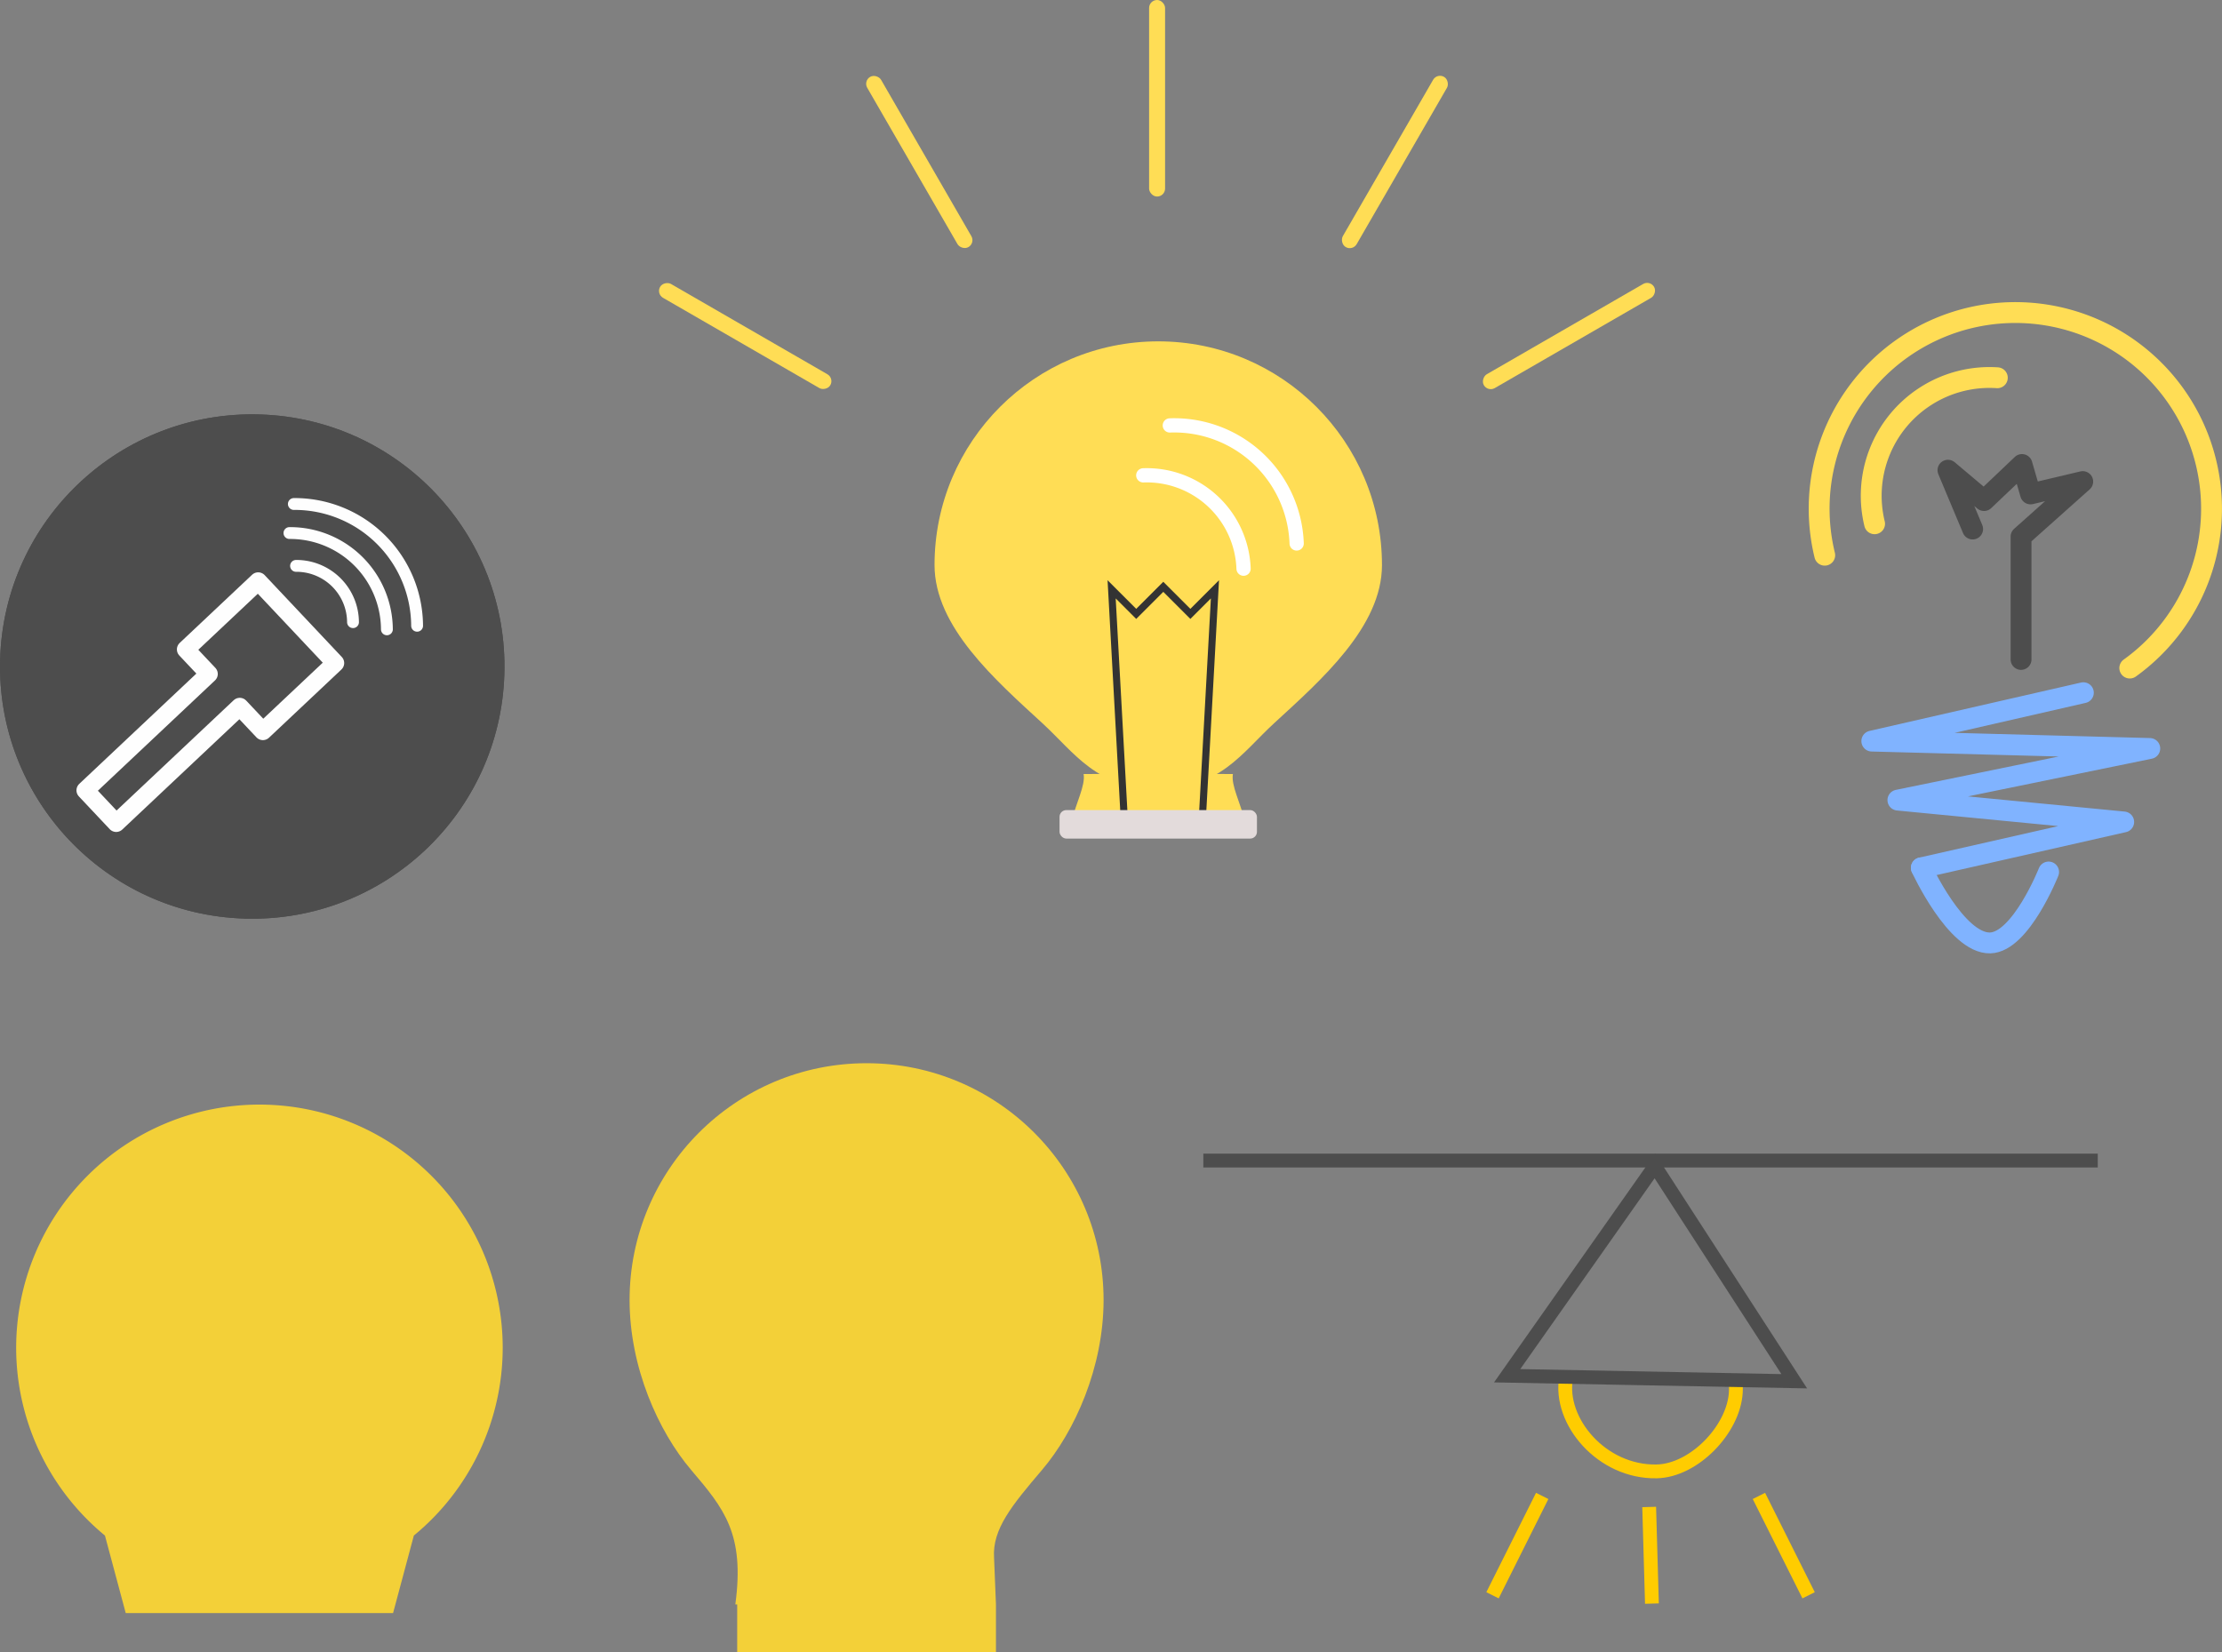 <?xml version="1.0" encoding="UTF-8" standalone="no"?>
<!-- Created with Inkscape (http://www.inkscape.org/) -->

<svg
   xmlns:dc="http://purl.org/dc/elements/1.1/"
   xmlns:cc="http://creativecommons.org/ns#"
   xmlns:rdf="http://www.w3.org/1999/02/22-rdf-syntax-ns#"
   xmlns:svg="http://www.w3.org/2000/svg"
   xmlns="http://www.w3.org/2000/svg"
   xmlns:sodipodi="http://sodipodi.sourceforge.net/DTD/sodipodi-0.dtd"
   xmlns:inkscape="http://www.inkscape.org/namespaces/inkscape"
   width="688.796"
   height="512.23"
   viewBox="0 0 182.244 135.528"
   version="1.1"
   id="svg8"
   inkscape:version="0.92.1 r15371"
   sodipodi:docname="lamp.svg">
  <rect x="0" y="0" width="182.244" height="135.528" fill="#808080" stroke="none"/>
  <defs
     id="defs2">
    <clipPath
       clipPathUnits="userSpaceOnUse"
       id="clipPath4528">
      <rect
         style="opacity:1;fill:#80b3ff;fill-opacity:1;stroke:#80b3ff;stroke-width:2.947;stroke-linecap:round;stroke-linejoin:round;stroke-miterlimit:4;stroke-dasharray:none;stroke-opacity:1"
         id="rect4530"
         width="88.375"
         height="151.875"
         x="328.678"
         y="434.474" />
    </clipPath>
  </defs>
  <sodipodi:namedview
     id="base"
     pagecolor="#ffffff"
     bordercolor="#666666"
     borderopacity="1.0"
     inkscape:pageopacity="0.0"
     inkscape:pageshadow="2"
     inkscape:zoom="1"
     inkscape:cx="487.01557"
     inkscape:cy="155.46962"
     inkscape:document-units="px"
     inkscape:current-layer="layer1"
     showgrid="false"
     inkscape:snap-midpoints="false"
     inkscape:snap-intersection-paths="true"
     inkscape:object-paths="true"
     inkscape:snap-nodes="true"
     inkscape:snap-others="true"
     inkscape:snap-global="false"
     inkscape:snap-center="true"
     inkscape:window-width="1920"
     inkscape:window-height="1017"
     inkscape:window-x="-8"
     inkscape:window-y="-8"
     inkscape:window-maximized="1"
     showborder="true"
     units="px"
     fit-margin-top="0"
     fit-margin-left="0"
     fit-margin-right="0"
     fit-margin-bottom="0" />
  <g
     inkscape:label="Layer 1"
     inkscape:groupmode="layer"
     id="layer1"
     transform="translate(-379.537,-165.902)">
    <path
       style="fill:none;stroke:#4d4d4d;stroke-width:1.711;stroke-linecap:round;stroke-linejoin:round;stroke-miterlimit:4;stroke-dasharray:none;stroke-opacity:1"
       d="m 541.329,209.299 -2.024,-4.826 2.958,2.491 3.114,-2.958 0.701,2.413 4.281,-1.012 -5.06,4.515 v 10.075"
       id="path4476"
       inkscape:connector-curvature="0"
       sodipodi:nodetypes="cccccccc" />
    <circle
       style="opacity:1;fill:#4d4d4d;fill-opacity:1;stroke:none;stroke-width:1.169;stroke-linecap:round;stroke-linejoin:round;stroke-miterlimit:4;stroke-dasharray:none;stroke-opacity:0.996"
       id="path4350"
       cx="406.633"
       cy="208.53"
       r="20.687"
       transform="rotate(1.711)" />
    <path
       style="opacity:1;fill:none;fill-opacity:1;stroke:#ffffff;stroke-width:0.971;stroke-linecap:round;stroke-linejoin:round;stroke-miterlimit:4;stroke-dasharray:none;stroke-opacity:0.996"
       id="path4348"
       sodipodi:type="arc"
       sodipodi:cx="402.39041"
       sodipodi:cy="219.70703"
       sodipodi:rx="10.049245"
       sodipodi:ry="10.049245"
       sodipodi:start="4.712389"
       sodipodi:end="0"
       sodipodi:open="true"
       d="m 402.39,209.658 a 10.049,10.049 0 0 1 10.049,10.049"
       transform="rotate(-0.343)" />
    <path
       d="m 402.014,212.039 a 7.945,7.945 0 0 1 7.946,7.946"
       sodipodi:open="true"
       sodipodi:end="0"
       sodipodi:start="4.712389"
       sodipodi:ry="7.9454999"
       sodipodi:rx="7.9454999"
       sodipodi:cy="219.98445"
       sodipodi:cx="402.01407"
       sodipodi:type="arc"
       id="path4356"
       style="opacity:1;fill:none;fill-opacity:1;stroke:#ffffff;stroke-width:0.971;stroke-linecap:round;stroke-linejoin:round;stroke-miterlimit:4;stroke-dasharray:none;stroke-opacity:0.996"
       transform="rotate(-0.343)" />
    <path
       style="opacity:1;fill:none;fill-opacity:1;stroke:#ffffff;stroke-width:0.971;stroke-linecap:round;stroke-linejoin:round;stroke-miterlimit:4;stroke-dasharray:none;stroke-opacity:0.996"
       id="path4358"
       sodipodi:type="arc"
       sodipodi:cx="402.54044"
       sodipodi:cy="219.38022"
       sodipodi:rx="4.6441188"
       sodipodi:ry="4.6441188"
       sodipodi:start="4.712389"
       sodipodi:end="0"
       sodipodi:open="true"
       d="m 402.54,214.736 a 4.644,4.644 0 0 1 4.644,4.644"
       transform="rotate(-0.343)" />
    <path
       style="opacity:1;fill:none;fill-opacity:1;stroke:#ffffff;stroke-width:1.456;stroke-linecap:round;stroke-linejoin:round;stroke-miterlimit:4;stroke-dasharray:none;stroke-opacity:0.996"
       d="m 400.713,213.579 -5.94,5.595 1.898,2.014 -10.135,9.547 2.53,2.686 10.135,-9.547 1.898,2.014 5.94,-5.595 z"
       id="rect4365"
       inkscape:connector-curvature="0" />
    <path
       style="opacity:1;fill:#ffdd55;fill-opacity:1;stroke:none;stroke-width:1.169;stroke-linecap:round;stroke-linejoin:round;stroke-miterlimit:4;stroke-dasharray:none;stroke-opacity:1"
       d="m 492.884,212.253 c 0,5.067 -4.993,9.432 -8.845,12.975 -2.679,2.464 -4.437,5.374 -9.504,5.374 -5.067,0 -6.825,-2.911 -9.504,-5.374 -3.853,-3.543 -8.845,-7.908 -8.845,-12.975 0,-10.134 8.215,-18.349 18.349,-18.349 10.134,0 18.349,8.215 18.349,18.349 z"
       id="path4370"
       inkscape:connector-curvature="0"
       sodipodi:nodetypes="sasasss" />
    <path
       style="fill:#ffdd55;fill-opacity:1;stroke:none;stroke-width:0.117px;stroke-linecap:butt;stroke-linejoin:miter;stroke-opacity:1"
       d="m 474.535,229.368 -6.121,0.029 c 0.157,0.957 -0.621,2.335 -1.006,3.957 h 7.095 7.159 c -0.385,-1.622 -1.163,-3 -1.006,-3.957 z"
       id="path4375"
       inkscape:connector-curvature="0"
       sodipodi:nodetypes="ccccccc" />
    <rect
       style="opacity:1;fill:#ffdd55;fill-opacity:1;stroke:none;stroke-width:0.563;stroke-linecap:round;stroke-linejoin:round;stroke-miterlimit:4;stroke-dasharray:none;stroke-opacity:0.996"
       id="rect4385"
       width="1.311"
       height="16.123"
       x="473.784"
       y="165.902"
       ry="0.655" />
    <rect
       style="opacity:1;fill:#ffdd55;fill-opacity:1;stroke:none;stroke-width:0.563;stroke-linecap:round;stroke-linejoin:round;stroke-miterlimit:4;stroke-dasharray:none;stroke-opacity:0.996"
       id="rect4397"
       width="1.311"
       height="16.123"
       x="516.707"
       y="-99.851"
       ry="0.655"
       transform="rotate(30)" />
    <rect
       style="opacity:1;fill:#ffdd55;fill-opacity:1;stroke:none;stroke-width:0.563;stroke-linecap:round;stroke-linejoin:round;stroke-miterlimit:4;stroke-dasharray:none;stroke-opacity:0.996"
       id="rect4405"
       width="1.311"
       height="16.123"
       x="421.002"
       y="-351.46"
       ry="0.655"
       transform="rotate(60)" />
    <rect
       ry="0.655"
       y="-486.416"
       x="-53.437"
       height="16.123"
       width="1.311"
       id="rect4423"
       style="opacity:1;fill:#ffdd55;fill-opacity:1;stroke:none;stroke-width:0.563;stroke-linecap:round;stroke-linejoin:round;stroke-miterlimit:4;stroke-dasharray:none;stroke-opacity:0.996"
       transform="rotate(120)" />
    <rect
       ry="0.655"
       y="-390.712"
       x="-305.047"
       height="16.123"
       width="1.311"
       id="rect4431"
       style="opacity:1;fill:#ffdd55;fill-opacity:1;stroke:none;stroke-width:0.563;stroke-linecap:round;stroke-linejoin:round;stroke-miterlimit:4;stroke-dasharray:none;stroke-opacity:0.996"
       transform="rotate(150)" />
    <path
       inkscape:connector-curvature="0"
       id="path4440"
       d="m 478.133,233.354 1.052,-19.109 -2.016,2.016 -2.221,-2.221 -2.221,2.221 -2.016,-2.016 1.052,19.109"
       style="fill:none;stroke:#333333;stroke-width:0.584;stroke-linecap:butt;stroke-linejoin:miter;stroke-miterlimit:4;stroke-dasharray:none;stroke-opacity:1"
       sodipodi:nodetypes="ccccccc" />
    <path
       transform="rotate(-2.055)"
       d="m 467.977,217.722 a 10.049,10.049 0 0 1 10.049,10.049"
       sodipodi:open="true"
       sodipodi:end="0"
       sodipodi:start="4.712389"
       sodipodi:ry="10.049245"
       sodipodi:rx="10.049245"
       sodipodi:cy="227.77138"
       sodipodi:cx="467.97733"
       sodipodi:type="arc"
       id="path4452"
       style="opacity:1;fill:none;fill-opacity:1;stroke:#ffffff;stroke-width:1.169;stroke-linecap:round;stroke-linejoin:round;stroke-miterlimit:4;stroke-dasharray:none;stroke-opacity:0.996" />
    <path
       transform="rotate(-2.055)"
       style="opacity:1;fill:none;fill-opacity:1;stroke:#ffffff;stroke-width:1.169;stroke-linecap:round;stroke-linejoin:round;stroke-miterlimit:4;stroke-dasharray:none;stroke-opacity:0.996"
       id="path4454"
       sodipodi:type="arc"
       sodipodi:cx="465.65436"
       sodipodi:cy="229.68117"
       sodipodi:rx="7.9454999"
       sodipodi:ry="7.9454999"
       sodipodi:start="4.712389"
       sodipodi:end="0"
       sodipodi:open="true"
       d="m 465.654,221.736 a 7.945,7.945 0 0 1 7.946,7.946" />
    <rect
       style="opacity:1;fill:#e3dbdb;fill-opacity:1;stroke:none;stroke-width:0.761;stroke-linecap:round;stroke-linejoin:round;stroke-miterlimit:4;stroke-dasharray:none;stroke-opacity:0.996"
       id="rect4380"
       width="16.191"
       height="2.337"
       x="466.439"
       y="232.355"
       ry="0.555" />
    <path
       style="opacity:1;fill:none;fill-opacity:1;stroke:#ffdd55;stroke-width:1.711;stroke-linecap:round;stroke-linejoin:round;stroke-miterlimit:4;stroke-dasharray:none;stroke-opacity:1"
       d="m 529.198,211.446 a 16.092,16.092 0 0 1 0.563,-9.456 16.092,16.092 0 0 1 20.713,-9.427 16.092,16.092 0 0 1 9.427,20.713 v 0 a 16.092,16.092 0 0 1 -5.683,7.427"
       id="path4465"
       inkscape:connector-curvature="0" />
    <path
       style="fill:none;stroke:#80b3ff;stroke-width:1.711;stroke-linecap:round;stroke-linejoin:round;stroke-miterlimit:4;stroke-dasharray:none;stroke-opacity:1"
       d="m 537.122,237.092 16.597,-3.764 -18.52,-1.792 20.659,-4.235 -22.799,-0.606 17.351,-3.968"
       id="path4460"
       inkscape:connector-curvature="0"
       sodipodi:nodetypes="cccccc" />
    <path
       style="fill:none;stroke:#80b3ff;stroke-width:1.711;stroke-linecap:round;stroke-linejoin:round;stroke-miterlimit:4;stroke-dasharray:none;stroke-opacity:1"
       d="m 537.122,237.092 c 0,0 2.862,6.234 5.647,6.16 2.511,-0.067 4.791,-5.818 4.791,-5.818"
       id="path4467"
       inkscape:connector-curvature="0"
       sodipodi:nodetypes="csc" />
    <path
       style="opacity:1;fill:none;fill-opacity:1;stroke:#ffdd55;stroke-width:1.711;stroke-linecap:round;stroke-linejoin:round;stroke-miterlimit:4;stroke-dasharray:none;stroke-opacity:1"
       d="m 533.287,208.867 a 9.699,9.699 0 0 1 0.34,-5.7 9.699,9.699 0 0 1 9.726,-6.277"
       id="path4469"
       inkscape:connector-curvature="0" />
    <path
       style="opacity:1;fill:#f3d038;fill-opacity:1;stroke:none;stroke-width:1.285;stroke-linecap:round;stroke-linejoin:round;stroke-miterlimit:4;stroke-dasharray:none;stroke-opacity:1"
       d="m 450.612,253.12 c -10.736,3e-5 -19.439,8.703 -19.439,19.439 0.007,5.509 2.354,10.756 5.054,13.93 2.7,3.173 4.403,5.236 3.62,11.026 h 0.153 v 3.915 h 21.223 v -3.915 l -0.155,-3.832 c -0.155,-2.342 1.474,-4.309 3.929,-7.194 2.7,-3.173 5.046,-8.42 5.054,-13.93 9e-5,-10.736 -8.703,-19.439 -19.439,-19.439 z"
       id="path4507"
       inkscape:connector-curvature="0"
       sodipodi:nodetypes="ccsccccccscc" />
    <path
       style="opacity:1;fill:#f3d038;fill-opacity:1;stroke:none;stroke-width:0.947;stroke-linecap:round;stroke-linejoin:round;stroke-miterlimit:4;stroke-dasharray:none;stroke-opacity:1"
       d="m 400.815,256.514 a 19.953,19.953 0 0 0 -19.953,19.953 19.953,19.953 0 0 0 7.282,15.399 l 1.705,6.362 h 21.926 l 1.705,-6.362 a 19.953,19.953 0 0 0 7.288,-15.399 19.953,19.953 0 0 0 -19.953,-19.953 z"
       id="path4587"
       inkscape:connector-curvature="0" />
    <circle
       transform="rotate(1.711)"
       r="20.687"
       cy="208.53"
       cx="406.633"
       id="circle4347"
       style="opacity:1;fill:#4d4d4d;fill-opacity:1;stroke:none;stroke-width:1.169;stroke-linecap:round;stroke-linejoin:round;stroke-miterlimit:4;stroke-dasharray:none;stroke-opacity:0.996" />
    <path
       transform="rotate(-0.343)"
       d="m 402.39,209.658 a 10.049,10.049 0 0 1 10.049,10.049"
       sodipodi:open="true"
       sodipodi:end="0"
       sodipodi:start="4.712389"
       sodipodi:ry="10.049245"
       sodipodi:rx="10.049245"
       sodipodi:cy="219.70703"
       sodipodi:cx="402.39041"
       sodipodi:type="arc"
       id="path4349"
       style="opacity:1;fill:none;fill-opacity:1;stroke:#ffffff;stroke-width:0.971;stroke-linecap:round;stroke-linejoin:round;stroke-miterlimit:4;stroke-dasharray:none;stroke-opacity:0.996" />
    <path
       transform="rotate(-0.343)"
       style="opacity:1;fill:none;fill-opacity:1;stroke:#ffffff;stroke-width:0.971;stroke-linecap:round;stroke-linejoin:round;stroke-miterlimit:4;stroke-dasharray:none;stroke-opacity:0.996"
       id="path4351"
       sodipodi:type="arc"
       sodipodi:cx="402.01407"
       sodipodi:cy="219.98445"
       sodipodi:rx="7.9454999"
       sodipodi:ry="7.9454999"
       sodipodi:start="4.712389"
       sodipodi:end="0"
       sodipodi:open="true"
       d="m 402.014,212.039 a 7.945,7.945 0 0 1 7.946,7.946" />
    <path
       transform="rotate(-0.343)"
       d="m 402.54,214.736 a 4.644,4.644 0 0 1 4.644,4.644"
       sodipodi:open="true"
       sodipodi:end="0"
       sodipodi:start="4.712389"
       sodipodi:ry="4.6441188"
       sodipodi:rx="4.6441188"
       sodipodi:cy="219.38022"
       sodipodi:cx="402.54044"
       sodipodi:type="arc"
       id="path4353"
       style="opacity:1;fill:none;fill-opacity:1;stroke:#ffffff;stroke-width:0.971;stroke-linecap:round;stroke-linejoin:round;stroke-miterlimit:4;stroke-dasharray:none;stroke-opacity:0.996" />
    <path
       inkscape:connector-curvature="0"
       id="path4355"
       d="m 400.713,213.579 -5.94,5.595 1.898,2.014 -10.135,9.547 2.53,2.686 10.135,-9.547 1.898,2.014 5.94,-5.595 z"
       style="opacity:1;fill:none;fill-opacity:1;stroke:#ffffff;stroke-width:1.456;stroke-linecap:round;stroke-linejoin:round;stroke-miterlimit:4;stroke-dasharray:none;stroke-opacity:0.996" />
    <path
       style="fill:none;stroke:#ffcc00;stroke-width:1.132;stroke-linecap:butt;stroke-linejoin:miter;stroke-miterlimit:4;stroke-dasharray:none;stroke-opacity:1"
       d="m 506.025,288.616 -4.076,8.151"
       id="path4384"
       inkscape:connector-curvature="0" />
    <path
       style="fill:none;stroke:#ffcc00;stroke-width:1.132;stroke-linecap:butt;stroke-linejoin:miter;stroke-miterlimit:4;stroke-dasharray:none;stroke-opacity:1"
       d="m 514.799,289.522 0.226,7.925"
       id="path4386"
       inkscape:connector-curvature="0" />
    <path
       inkscape:connector-curvature="0"
       id="path4390"
       d="m 523.799,288.616 4.076,8.151"
       style="fill:none;stroke:#ffcc00;stroke-width:1.132;stroke-linecap:butt;stroke-linejoin:miter;stroke-miterlimit:4;stroke-dasharray:none;stroke-opacity:1" />
    <path
       style="fill:none;stroke:#ffcc00;stroke-width:1.132;stroke-linecap:butt;stroke-linejoin:miter;stroke-miterlimit:4;stroke-dasharray:none;stroke-opacity:1"
       d="m 507.982,278.829 c -8.6e-4,0.037 0.006,0.075 -10e-4,0.112 -0.611,3.541 2.924,7.755 7.435,7.662 3.059,-0.063 6.316,-3.436 6.49,-6.49 0.019,-0.33 0.007,-0.67 -0.033,-1.014"
       id="path4392"
       inkscape:connector-curvature="0"
       sodipodi:nodetypes="csscc" />
    <path
       style="fill:none;stroke:#4d4d4d;stroke-width:1.132;stroke-linecap:butt;stroke-linejoin:miter;stroke-miterlimit:4;stroke-dasharray:none;stroke-opacity:1"
       d="m 515.263,261.549 -12.113,17.208 23.548,0.453 z"
       id="path4382"
       inkscape:connector-curvature="0"
       sodipodi:nodetypes="cccc" />
    <path
       style="fill:none;stroke:#4d4d4d;stroke-width:1.132;stroke-linecap:butt;stroke-linejoin:miter;stroke-miterlimit:4;stroke-dasharray:none;stroke-opacity:1"
       d="m 478.232,261.104 h 73.36"
       id="path4399"
       inkscape:connector-curvature="0"
       sodipodi:nodetypes="cc" />
  </g>
</svg>
